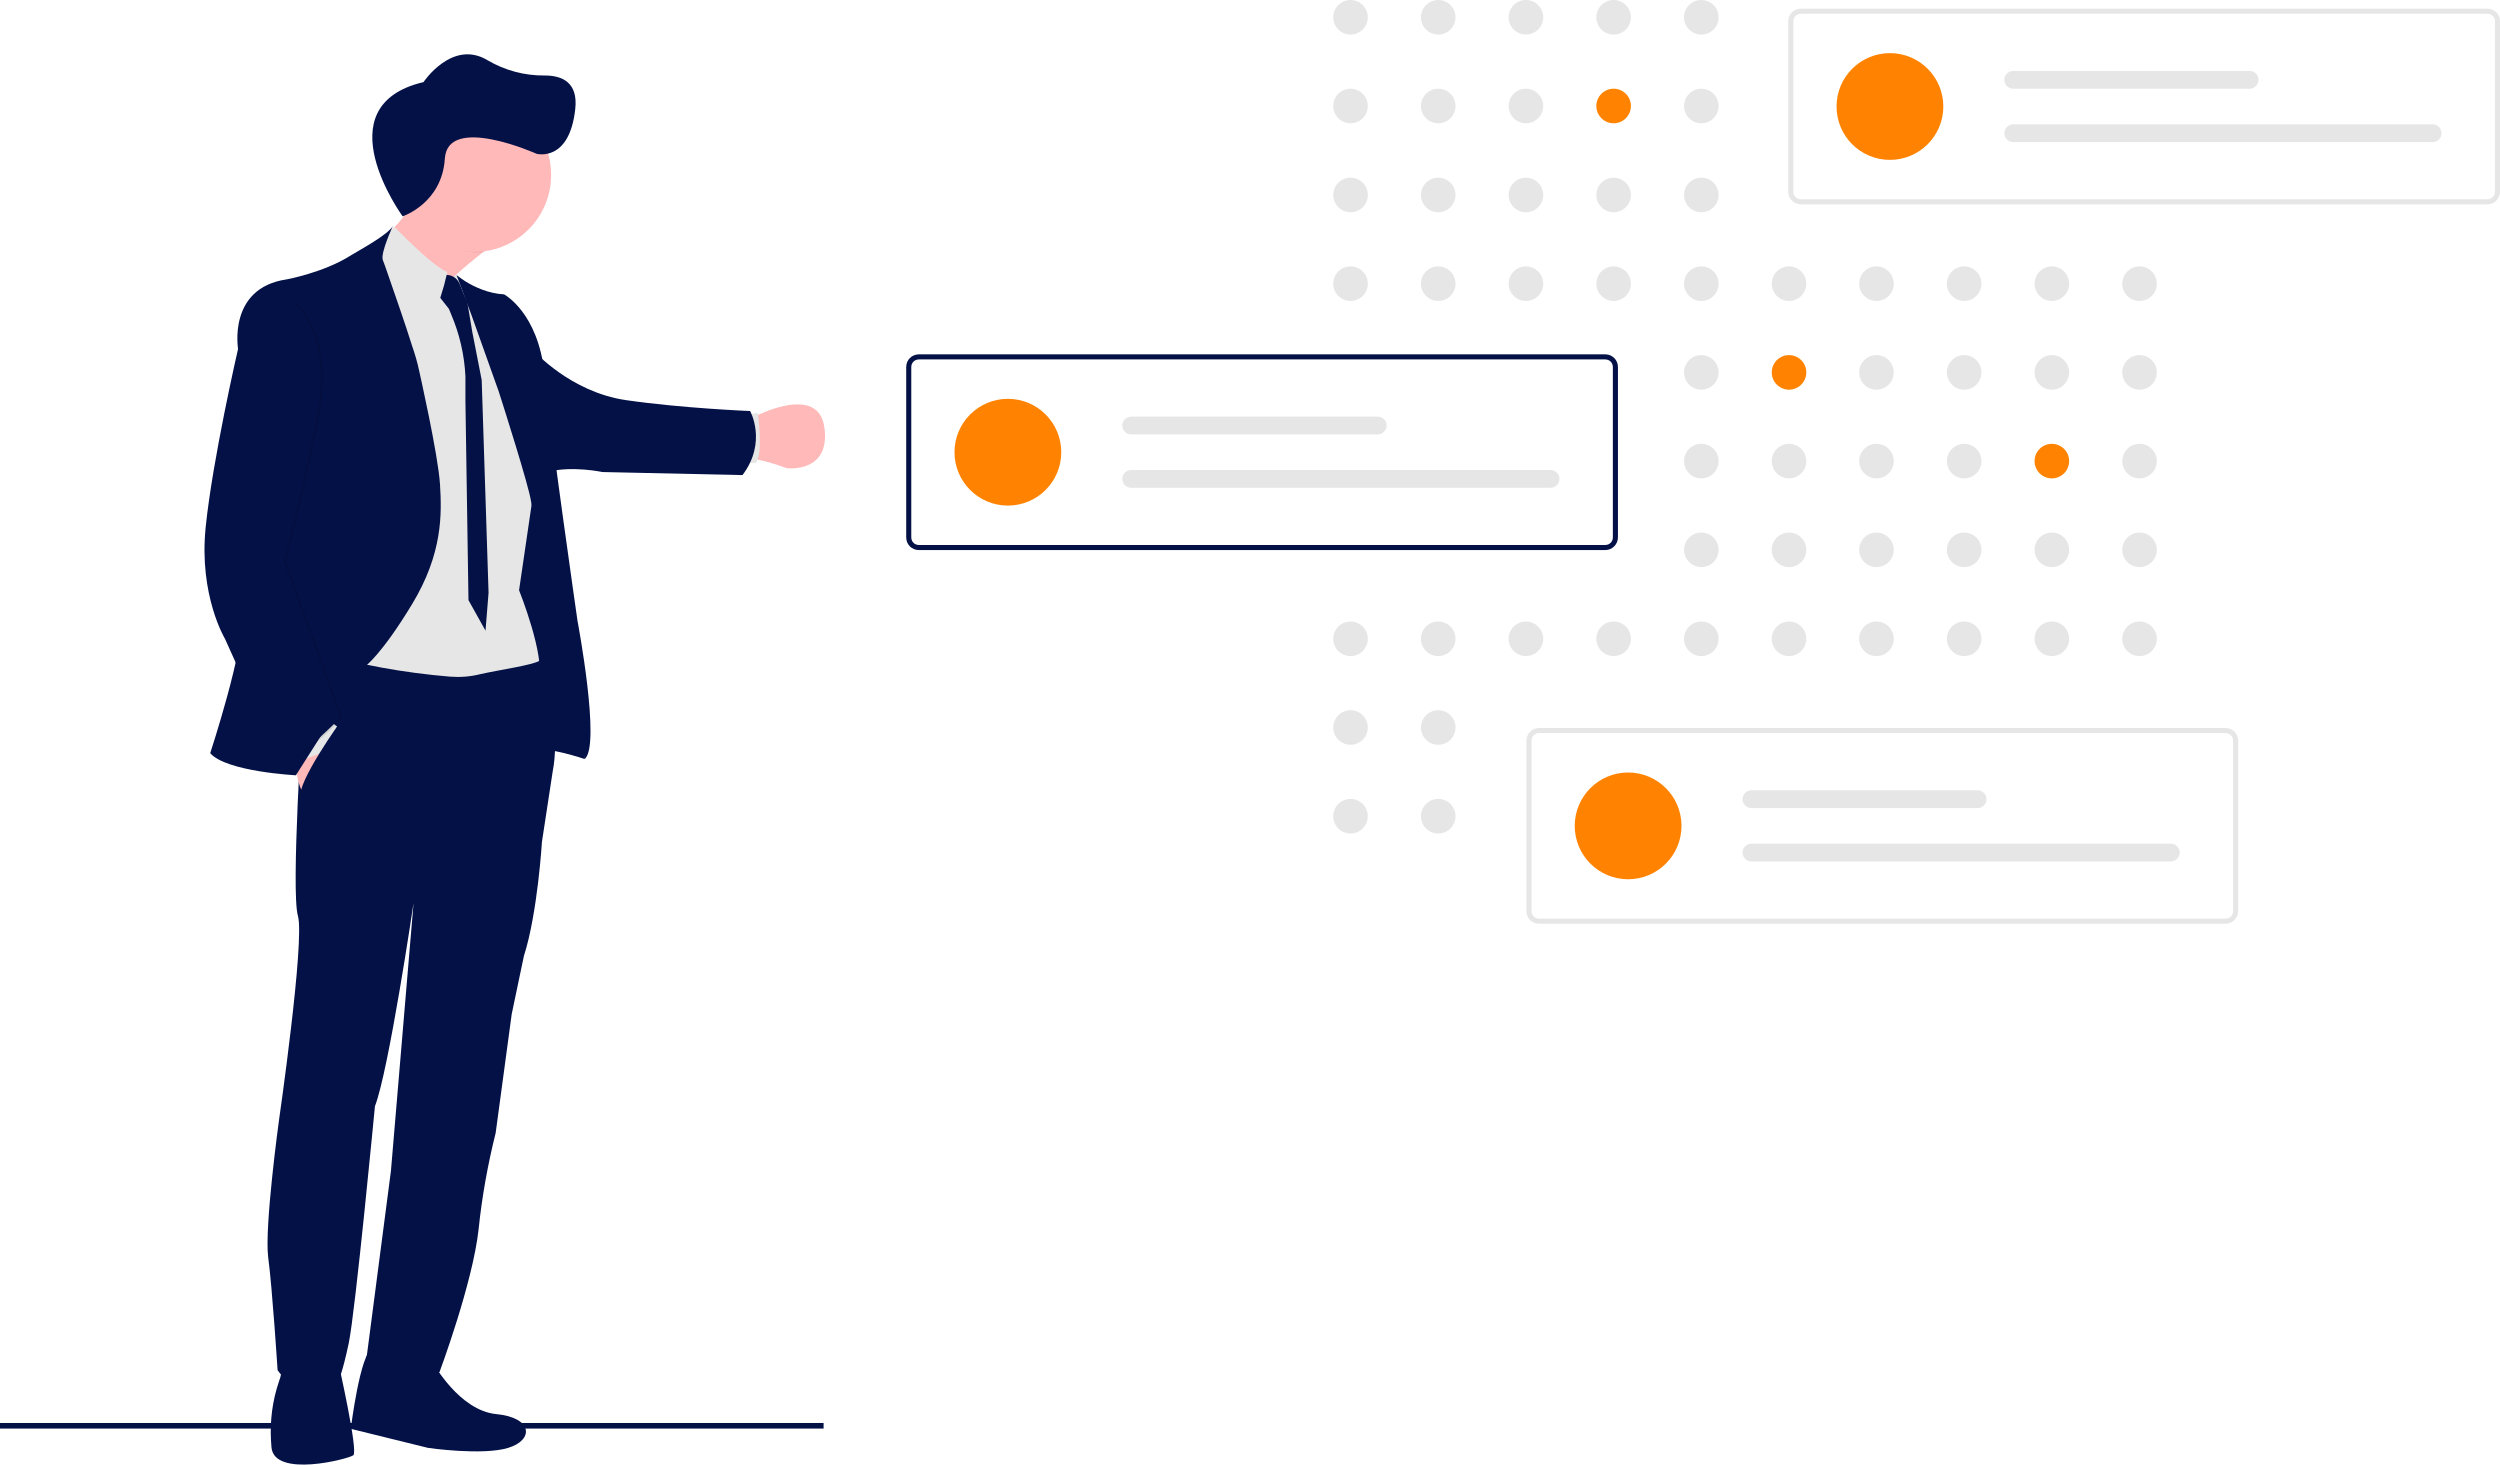<?xml version="1.0" encoding="utf-8"?>
<!-- Generator: Adobe Illustrator 24.2.1, SVG Export Plug-In . SVG Version: 6.00 Build 0)  -->
<svg version="1.1" id="e9ecc617-883f-4dfc-9a55-ce5b125f3ffd"
	 xmlns="http://www.w3.org/2000/svg" xmlns:xlink="http://www.w3.org/1999/xlink" x="0px" y="0px" viewBox="0 0 983.5 576.2"
	 style="enable-background:new 0 0 983.5 576.2;" xml:space="preserve">
<style type="text/css">
	.st0{fill:#041147;}
	.st1{fill:url(#SVGID_1_);}
	.st2{fill:#FFB9B9;}
	.st3{fill:#E6E6E6;}
	.st4{opacity:0.1;enable-background:new    ;}
	.st5{opacity:0.1;}
	.st6{fill:#FF8300;}
</style>
<rect y="559.8" class="st0" width="324" height="2.2"/>
<linearGradient id="SVGID_1_" gradientUnits="userSpaceOnUse" x1="-194.545" y1="274.468" x2="-194.545" y2="192.656" gradientTransform="matrix(-1 0 0 1 -1.856 -85.641)">
	<stop  offset="0" style="stop-color:#808080;stop-opacity:0.25"/>
	<stop  offset="0.54" style="stop-color:#808080;stop-opacity:0.12"/>
	<stop  offset="1" style="stop-color:#808080;stop-opacity:0.1"/>
</linearGradient>
<path class="st1" d="M204.5,180.3c0.9,3,1.8,5.9,2.5,8.3l-0.4,0.2C206,186.5,205.3,183.6,204.5,180.3z M178.5,107.1l-0.1,0.1
	L178.5,107.1L178.5,107.1z"/>
<path class="st0" d="M146.6,530.4c-4.9,1.6-8.6,31.7-8.6,31.7l30.4,7.5c0,0,21.3,3.1,31.5,0s9.8-11.9-4.7-13.3s-24.8-20.1-24.8-20.1
	S151.5,528.8,146.6,530.4z"/>
<path class="st0" d="M110.9,536.5c0.1,2.4-0.3,4.8-1.2,7.1c-2.5,7.4-3.5,15.1-3.1,22.9c0.1,0.9,0.1,1.9,0.2,2.9
	c1.1,12.1,30.2,4.6,32.2,3.1s-5.8-36-5.8-36S110.4,531.6,110.9,536.5z"/>
<path class="st2" d="M142.9,98.2C142.9,98.2,142.9,98.3,142.9,98.2c0.6,1.5,23.6,57.7,19.4,39.4c-0.1-0.5-0.2-1.1-0.2-1.7
	c-0.4-4.5,1.8-9.5,5.2-14.4c2.2-3.1,4.6-6,7.3-8.7c1.3-1.4,2.7-2.7,4.1-4c3.8-3.6,7.8-6.8,11.3-9.6c6.3-4.9,11.2-8.1,11.2-8.1
	s-44.3-51.7-41.2-29.4c0.9,6.1,4.5,12.2,2,17.9c-1.6,3.6-3.9,6.8-6.7,9.6c-2.2,2.2-4.7,4.2-7.2,5.9c-1.1,0.7-2.1,1.4-2.9,1.9
	C143.7,97.8,142.9,98.2,142.9,98.2z"/>
<path class="st2" d="M294.8,164.9c0,0,1.7-1,4.4-2.1c7.7-3.4,23.2-8.3,25.1,5.3c2.6,18.2-14.8,16.1-14.8,16.1
	c-3.4-1.3-7-2.4-10.5-3.2c-1.8-0.5-3.6-0.6-5.4-0.3L294.8,164.9z"/>
<path class="st3" d="M292.2,182.1h5.2c3-4.1,0.7-19.7,0.7-19.7l-4.5,0.8L292.2,182.1z"/>
<path class="st0" d="M198.7,208.5l0.9,46l5.8,21.7c0,0,2.8,21,6.3,19.2s18.3,3.2,18.3,3.2l0.7-7.8l-5-45.7l-3.8-22.8
	c0,0-2.2-17.9-3.8-28.4s-15.6-2.2-15.6-2.2L198.7,208.5z"/>
<path class="st0" d="M215.4,185.7c9.4-2.6,21.6,0,21.6,0l55.1,1.2c9.8-13,3-25.2,3-25.2s-27-1.1-48.9-4.3s-36.3-19.5-36.3-19.5
	L215.4,185.7z"/>
<path class="st4" d="M159.9,61.8c-3.1-22.3,41.2,29.4,41.2,29.4s-4.9,3.1-11.2,8.1c-0.6,0-1.2,0-1.8,0c-13.6,0-22.9-8.5-28.3-20
	C162,74.2,160.9,68.6,159.9,61.8z"/>
<path class="st2" d="M156.2,68.7c0-16.7,13.6-30.3,30.4-30.2c16.7,0,30.3,13.6,30.2,30.4c0,16.7-13.6,30.3-30.4,30.2
	c-16.7,0-30.2-13.5-30.2-30.2C156.2,68.8,156.2,68.7,156.2,68.7z"/>
<path class="st3" d="M141.2,198.9l1.6-100.7l17.6,9.2l14.6,3.5l3.7-2.2l0.3-0.2l0.6-0.3c0,0,0.2,0.4,0.6,1.2
	c3.2,6.8,18.7,39.8,18.4,42.6c-0.3,3.1,11.1,42.7,11.1,42.7l0,0l-5.5,37.5c0,0,10.5,26.1,7.7,35.7s-78.1,3-78.1,3L141.2,198.9z"/>
<path class="st0" d="M170.7,114l5.9,7.5l0.9,2.2c3.3,7.7,5.2,16,5.6,24.4v9.8l1.2,78.2l6.7,12l1.2-14.9l-2.7-83.7l-3.7-18.9l-2-12
	c-1.1-2.1-2-4.3-2.8-6.5c-2-5.2-7.2-3.8-7.2-3.8L170.7,114z"/>
<path class="st3" d="M144.9,96.6l0.2,0.4l1.2,3l1.4,3.4c1.6,1,3.1,2.2,4.5,3.6c4.7,4.2,11.4,10.9,15,14.6c1.5,1.5,2.5,2.5,2.5,2.5
	c1.8-1.6,3.6-6.9,4.8-11.2c0.2-0.7,0.4-1.3,0.5-1.9c0.6-2.3,1-4,1-4c-4.6-1.6-15.3-12.1-20.8-17.7c-2.2,2.2-4.7,4.2-7.2,5.9
	C147.7,94.3,144.9,96.6,144.9,96.6z"/>
<path class="st0" d="M183.1,110.7c3.4,2.1,9,4.8,15.2,5.1c0,0,13.4,7.1,15.9,31.3s13,97.2,13,97.2s9.3,49.2,2.8,54.3l-7.3-60.2
	c0,0-12.9-34.8-13.8-41.2c-0.8-5.9-11-37.9-12.8-43.5c-0.2-0.5-0.3-0.8-0.3-0.8L185.5,124l-5.9-15.8
	C180.7,109.1,181.9,109.9,183.1,110.7z"/>
<path class="st0" d="M109.7,441.1c0,0,10.3-71.2,7.5-80.8s1.9-80.6,1.9-80.6l1.6-13.3l0.9-7.5l0.4-3.1l1.8,0.6
	c17.4,5.1,35.2,8.3,53.3,9.8c4,0.3,8,0,11.9-1c7.1-1.6,20.9-3.6,23.3-5.3c0,0,0.8,2.2,1.9,5.8c2.4,8.4,5.9,24.3,3.2,38l-4.2,27.5
	c0,0-1.7,28.1-7.1,44.9l-4.8,22.9l-6.3,46.7c-3.1,12.4-5.4,25.1-6.7,37.8c-2.3,21.2-15.4,56.3-15.4,56.3s-27.8,3.8-28.7-5.6
	l9.6-73.6l8.9-105.4c0,0-9.7,65.8-15.2,80c0,0-7.7,80.8-10.3,93.2s-4.4,15.7-4.4,15.7s-16.3,6-23.6-5.1c0,0-2.1-32.7-3.7-44.4
	C104,482.7,109.7,441.1,109.7,441.1z"/>
<path class="st2" d="M122.5,281.8l11.5,5.6l-13.7,25.9c-5.2-4.8-4.5-24-4.5-24L122.5,281.8z"/>
<polygon class="st3" points="127.5,281.8 132.7,285.9 125.7,296.5 116.2,300 115.4,293 "/>
<g class="st5">
	<path d="M212.3,259.9c0,0,0-0.1,0-0.1c-0.1,0.1-0.3,0.2-0.5,0.3L212.3,259.9z"/>
</g>
<path class="st0" d="M82.7,296.3c6.3,7.3,33.7,8.7,33.7,8.7l21.4-33.7l5.8-9.1c0,0,6.4-4.5,18.5-24.5s11.7-35.5,11-47.1
	s-8.2-44.7-8.2-44.7c-0.7-3.4-1.7-6.7-2.8-9.9c-2.6-8.3-6.6-19.8-9.8-29c-0.6-1.7-1.1-3.2-1.7-4.7c-1-2.8,4-13.5,4-13.5
	c-1.8,3.5-12.9,9.4-16.8,11.8c-10.4,6.6-25,9.3-25,9.3c-23.5,3.4-19.1,27.7-19.1,27.7s-0.3,94.3,1.2,105.6S82.7,296.3,82.7,296.3z"
	/>
<path class="st4" d="M94.6,137.5c0,0-10,43.3-12.7,70s7.6,43.8,7.6,43.8l22.2,49.2c7.6-2,23.1-18.1,23.1-18.1l-22.2-61.5
	c0,0,8.2-31.1,13.4-59.7s-8.5-41.4-8.5-41.4C94.6,111.1,94.6,137.5,94.6,137.5z"/>
<path class="st0" d="M93.6,137.5c0,0-10,43.3-12.7,70s7.6,43.8,7.6,43.8l22.2,49.2c7.6-2,23.1-18.1,23.1-18.1l-22.2-61.5
	c0,0,8.2-31.1,13.4-59.7s-8.5-41.4-8.5-41.4C93.6,111.1,93.6,137.5,93.6,137.5z"/>
<path class="st0" d="M137.4,290.2l-6.1,17.5l-6.8,9.3c0,0-5.1,3.4-6.4-3s16-30.3,16-30.3C136.8,282.6,137.4,290.2,137.4,290.2z"/>
<path class="st0" d="M158.4,85.1c0,0-31.7-43.4,8.2-52.8c0,0,11.3-17,25.2-8.6c6.8,4,14.6,6.1,22.5,6c6.7,0,13.2,2.6,12,13.2
	c-2.3,21.1-15.2,17.6-15.2,17.6s-35-15.7-36.1,1.9S158.4,85.1,158.4,85.1z"/>
<circle class="st3" cx="531.3" cy="6.8" r="6.8"/>
<circle class="st3" cx="565.8" cy="6.8" r="6.8"/>
<circle class="st3" cx="600.3" cy="6.8" r="6.8"/>
<circle class="st3" cx="634.8" cy="6.8" r="6.8"/>
<circle class="st3" cx="669.3" cy="6.8" r="6.8"/>
<circle class="st3" cx="531.3" cy="41.7" r="6.8"/>
<circle class="st3" cx="565.8" cy="41.7" r="6.8"/>
<circle class="st3" cx="600.3" cy="41.7" r="6.8"/>
<circle class="st6" cx="634.8" cy="41.7" r="6.8"/>
<circle class="st3" cx="669.3" cy="41.7" r="6.8"/>
<circle class="st3" cx="738.2" cy="41.7" r="6.8"/>
<circle class="st3" cx="531.3" cy="76.7" r="6.8"/>
<circle class="st3" cx="565.8" cy="76.7" r="6.8"/>
<circle class="st3" cx="600.3" cy="76.7" r="6.8"/>
<circle class="st3" cx="634.8" cy="76.7" r="6.8"/>
<circle class="st3" cx="669.3" cy="76.7" r="6.8"/>
<circle class="st3" cx="531.3" cy="111.6" r="6.8"/>
<circle class="st3" cx="565.8" cy="111.6" r="6.8"/>
<circle class="st3" cx="600.3" cy="111.6" r="6.8"/>
<circle class="st3" cx="634.8" cy="111.6" r="6.8"/>
<circle class="st3" cx="669.3" cy="111.6" r="6.8"/>
<circle class="st3" cx="703.8" cy="111.6" r="6.8"/>
<circle class="st3" cx="738.2" cy="111.6" r="6.8"/>
<circle class="st3" cx="772.7" cy="111.6" r="6.8"/>
<circle class="st3" cx="807.2" cy="111.6" r="6.8"/>
<circle class="st3" cx="841.7" cy="111.6" r="6.8"/>
<circle class="st3" cx="669.3" cy="146.5" r="6.8"/>
<circle class="st6" cx="703.8" cy="146.5" r="6.8"/>
<circle class="st3" cx="738.2" cy="146.5" r="6.8"/>
<circle class="st3" cx="772.7" cy="146.5" r="6.8"/>
<circle class="st3" cx="807.2" cy="146.5" r="6.8"/>
<circle class="st3" cx="841.7" cy="146.5" r="6.8"/>
<circle class="st3" cx="669.3" cy="181.4" r="6.8"/>
<circle class="st3" cx="703.8" cy="181.4" r="6.8"/>
<circle class="st3" cx="738.2" cy="181.4" r="6.8"/>
<circle class="st3" cx="772.7" cy="181.4" r="6.8"/>
<circle class="st6" cx="807.2" cy="181.4" r="6.8"/>
<circle class="st3" cx="841.7" cy="181.4" r="6.8"/>
<circle class="st3" cx="669.3" cy="216.3" r="6.8"/>
<circle class="st3" cx="703.8" cy="216.3" r="6.8"/>
<circle class="st3" cx="738.2" cy="216.3" r="6.8"/>
<circle class="st3" cx="772.7" cy="216.3" r="6.8"/>
<circle class="st3" cx="807.2" cy="216.3" r="6.8"/>
<circle class="st3" cx="841.7" cy="216.3" r="6.8"/>
<circle class="st3" cx="531.3" cy="251.3" r="6.8"/>
<circle class="st3" cx="565.8" cy="251.3" r="6.8"/>
<circle class="st3" cx="600.3" cy="251.3" r="6.8"/>
<circle class="st3" cx="634.8" cy="251.3" r="6.8"/>
<circle class="st3" cx="669.3" cy="251.3" r="6.8"/>
<circle class="st3" cx="703.8" cy="251.3" r="6.8"/>
<circle class="st3" cx="738.2" cy="251.3" r="6.8"/>
<circle class="st3" cx="772.7" cy="251.3" r="6.8"/>
<circle class="st3" cx="807.2" cy="251.3" r="6.8"/>
<circle class="st3" cx="841.7" cy="251.3" r="6.8"/>
<circle class="st3" cx="531.3" cy="286.2" r="6.8"/>
<circle class="st3" cx="565.8" cy="286.2" r="6.8"/>
<circle class="st3" cx="531.3" cy="321.1" r="6.8"/>
<circle class="st3" cx="565.8" cy="321.1" r="6.8"/>
<circle class="st3" cx="634.8" cy="321.1" r="6.8"/>
<path class="st3" d="M978.5,80.4h-270c-2.8,0-5-2.2-5-5v-67c0-2.8,2.2-5,5-5h270c2.8,0,5,2.2,5,5v67
	C983.5,78.1,981.3,80.4,978.5,80.4z M708.5,5.4c-1.7,0-3,1.3-3,3v67c0,1.7,1.3,3,3,3h270c1.7,0,3-1.3,3-3v-67c0-1.7-1.3-3-3-3H708.5
	z"/>
<circle class="st6" cx="743.5" cy="41.9" r="21"/>
<path class="st3" d="M792,27.9c-1.9,0-3.5,1.6-3.5,3.5c0,1.9,1.6,3.5,3.5,3.5h93c1.9,0,3.5-1.6,3.5-3.5c0-1.9-1.6-3.5-3.5-3.5H792z"
	/>
<path class="st3" d="M792,48.9c-1.9,0-3.5,1.6-3.5,3.5c0,1.9,1.6,3.5,3.5,3.5h165c1.9,0,3.5-1.6,3.5-3.5s-1.6-3.5-3.5-3.5H792z"/>
<path class="st0" d="M631.5,216.4h-270c-2.8,0-5-2.2-5-5v-67c0-2.8,2.2-5,5-5h270c2.8,0,5,2.2,5,5v67
	C636.5,214.1,634.3,216.4,631.5,216.4z M361.5,141.4c-1.7,0-3,1.3-3,3v67c0,1.7,1.3,3,3,3h270c1.7,0,3-1.3,3-3v-67c0-1.7-1.3-3-3-3
	H361.5z"/>
<circle class="st6" cx="396.5" cy="177.9" r="21"/>
<path class="st3" d="M445,163.9c-1.9,0-3.5,1.6-3.5,3.5s1.6,3.5,3.5,3.5h97c1.9,0,3.5-1.6,3.5-3.5s-1.6-3.5-3.5-3.5H445z"/>
<path class="st3" d="M445,184.9c-1.9,0-3.5,1.6-3.5,3.5s1.6,3.5,3.5,3.5h165c1.9,0,3.5-1.6,3.5-3.5s-1.6-3.5-3.5-3.5H445z"/>
<path class="st3" d="M875.5,363.4h-270c-2.8,0-5-2.2-5-5v-67c0-2.8,2.2-5,5-5h270c2.8,0,5,2.2,5,5v67
	C880.5,361.1,878.3,363.4,875.5,363.4z M605.5,288.4c-1.7,0-3,1.3-3,3v67c0,1.7,1.3,3,3,3h270c1.7,0,3-1.3,3-3v-67c0-1.7-1.3-3-3-3
	H605.5z"/>
<circle class="st6" cx="640.5" cy="324.9" r="21"/>
<path class="st3" d="M689,310.9c-1.9,0-3.5,1.6-3.5,3.5s1.6,3.5,3.5,3.5h89c1.9,0,3.5-1.6,3.5-3.5s-1.6-3.5-3.5-3.5H689z"/>
<path class="st3" d="M689,331.9c-1.9,0-3.5,1.6-3.5,3.5s1.6,3.5,3.5,3.5h165c1.9,0,3.5-1.6,3.5-3.5c0-1.9-1.6-3.5-3.5-3.5H689z"/>
</svg>
